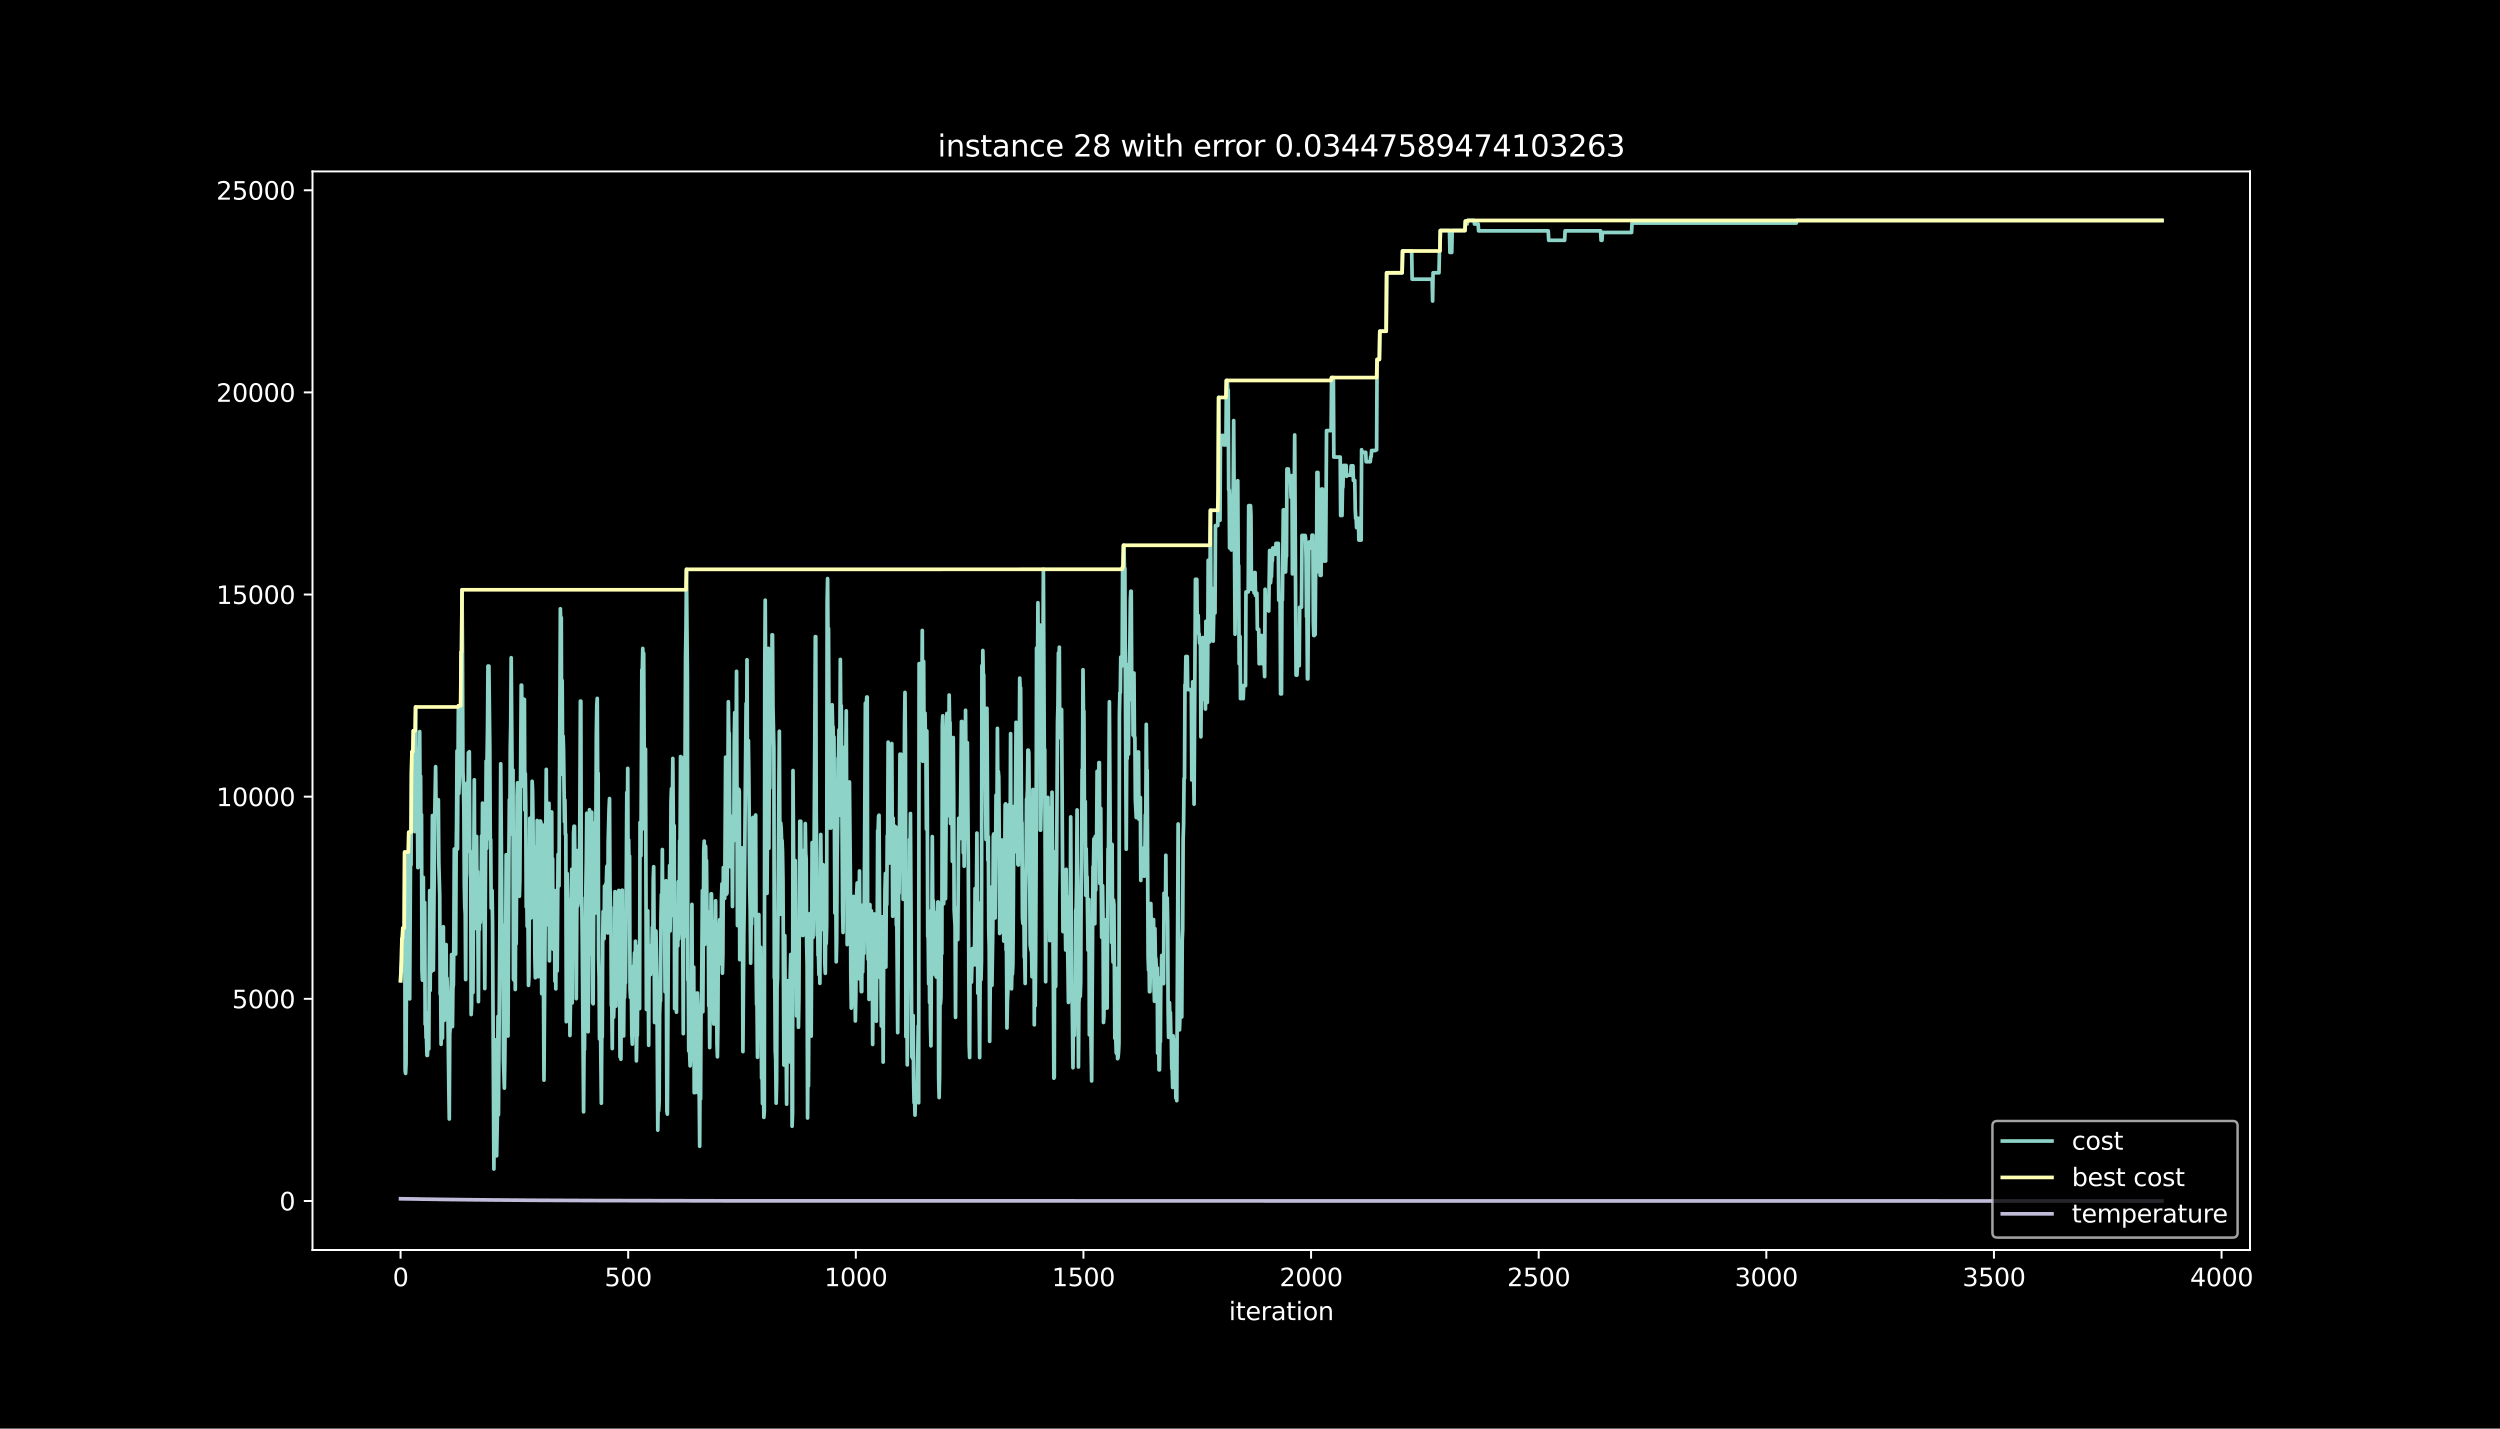 <?xml version="1.0" encoding="utf-8" standalone="no"?>
<!DOCTYPE svg PUBLIC "-//W3C//DTD SVG 1.1//EN"
  "http://www.w3.org/Graphics/SVG/1.1/DTD/svg11.dtd">
<svg height="576pt" version="1.1" viewBox="0 0 1008 576" width="1008pt" xmlns="http://www.w3.org/2000/svg" xmlns:xlink="http://www.w3.org/1999/xlink">
 <defs>
  <style type="text/css">*{stroke-linecap:butt;stroke-linejoin:round;}</style>
 </defs>
 <g id="figure_1">
  <g id="patch_1">
   <path d="M 0 576 
L 1008 576 
L 1008 0 
L 0 0 
z
"/>
  </g>
  <g id="axes_1">
   <g id="patch_2">
    <path d="M 126 504 
L 907.2 504 
L 907.2 69.12 
L 126 69.12 
z
"/>
   </g>
   <g id="matplotlib.axis_1">
    <g id="xtick_1">
     <g id="line2d_1">
      <defs>
       <path d="M 0 0 
L 0 3.5 
" id="mcd9e2cd8c7" style="stroke:#ffffff;stroke-width:0.8;"/>
      </defs>
      <g>
       <use style="fill:#ffffff;stroke:#ffffff;stroke-width:0.8;" x="161.509" xlink:href="#mcd9e2cd8c7" y="504"/>
      </g>
     </g>
     <g id="text_1">
      <!-- 0 -->
      <g style="fill:#ffffff;" transform="translate(158.328 518.598)scale(0.1 -0.1)">
       <defs>
        <path d="M 2034 4250 
Q 1547 4250 1301 3770 
Q 1056 3291 1056 2328 
Q 1056 1369 1301 889 
Q 1547 409 2034 409 
Q 2525 409 2770 889 
Q 3016 1369 3016 2328 
Q 3016 3291 2770 3770 
Q 2525 4250 2034 4250 
z
M 2034 4750 
Q 2819 4750 3233 4129 
Q 3647 3509 3647 2328 
Q 3647 1150 3233 529 
Q 2819 -91 2034 -91 
Q 1250 -91 836 529 
Q 422 1150 422 2328 
Q 422 3509 836 4129 
Q 1250 4750 2034 4750 
z
" id="DejaVuSans-30" transform="scale(0.016)"/>
       </defs>
       <use xlink:href="#DejaVuSans-30"/>
      </g>
     </g>
    </g>
    <g id="xtick_2">
     <g id="line2d_2">
      <g>
       <use style="fill:#ffffff;stroke:#ffffff;stroke-width:0.8;" x="253.288" xlink:href="#mcd9e2cd8c7" y="504"/>
      </g>
     </g>
     <g id="text_2">
      <!-- 500 -->
      <g style="fill:#ffffff;" transform="translate(243.744 518.598)scale(0.1 -0.1)">
       <defs>
        <path d="M 691 4666 
L 3169 4666 
L 3169 4134 
L 1269 4134 
L 1269 2991 
Q 1406 3038 1543 3061 
Q 1681 3084 1819 3084 
Q 2600 3084 3056 2656 
Q 3513 2228 3513 1497 
Q 3513 744 3044 326 
Q 2575 -91 1722 -91 
Q 1428 -91 1123 -41 
Q 819 9 494 109 
L 494 744 
Q 775 591 1075 516 
Q 1375 441 1709 441 
Q 2250 441 2565 725 
Q 2881 1009 2881 1497 
Q 2881 1984 2565 2268 
Q 2250 2553 1709 2553 
Q 1456 2553 1204 2497 
Q 953 2441 691 2322 
L 691 4666 
z
" id="DejaVuSans-35" transform="scale(0.016)"/>
       </defs>
       <use xlink:href="#DejaVuSans-35"/>
       <use x="63.623" xlink:href="#DejaVuSans-30"/>
       <use x="127.246" xlink:href="#DejaVuSans-30"/>
      </g>
     </g>
    </g>
    <g id="xtick_3">
     <g id="line2d_3">
      <g>
       <use style="fill:#ffffff;stroke:#ffffff;stroke-width:0.8;" x="345.066" xlink:href="#mcd9e2cd8c7" y="504"/>
      </g>
     </g>
     <g id="text_3">
      <!-- 1000 -->
      <g style="fill:#ffffff;" transform="translate(332.341 518.598)scale(0.1 -0.1)">
       <defs>
        <path d="M 794 531 
L 1825 531 
L 1825 4091 
L 703 3866 
L 703 4441 
L 1819 4666 
L 2450 4666 
L 2450 531 
L 3481 531 
L 3481 0 
L 794 0 
L 794 531 
z
" id="DejaVuSans-31" transform="scale(0.016)"/>
       </defs>
       <use xlink:href="#DejaVuSans-31"/>
       <use x="63.623" xlink:href="#DejaVuSans-30"/>
       <use x="127.246" xlink:href="#DejaVuSans-30"/>
       <use x="190.869" xlink:href="#DejaVuSans-30"/>
      </g>
     </g>
    </g>
    <g id="xtick_4">
     <g id="line2d_4">
      <g>
       <use style="fill:#ffffff;stroke:#ffffff;stroke-width:0.8;" x="436.845" xlink:href="#mcd9e2cd8c7" y="504"/>
      </g>
     </g>
     <g id="text_4">
      <!-- 1500 -->
      <g style="fill:#ffffff;" transform="translate(424.12 518.598)scale(0.1 -0.1)">
       <use xlink:href="#DejaVuSans-31"/>
       <use x="63.623" xlink:href="#DejaVuSans-35"/>
       <use x="127.246" xlink:href="#DejaVuSans-30"/>
       <use x="190.869" xlink:href="#DejaVuSans-30"/>
      </g>
     </g>
    </g>
    <g id="xtick_5">
     <g id="line2d_5">
      <g>
       <use style="fill:#ffffff;stroke:#ffffff;stroke-width:0.8;" x="528.623" xlink:href="#mcd9e2cd8c7" y="504"/>
      </g>
     </g>
     <g id="text_5">
      <!-- 2000 -->
      <g style="fill:#ffffff;" transform="translate(515.898 518.598)scale(0.1 -0.1)">
       <defs>
        <path d="M 1228 531 
L 3431 531 
L 3431 0 
L 469 0 
L 469 531 
Q 828 903 1448 1529 
Q 2069 2156 2228 2338 
Q 2531 2678 2651 2914 
Q 2772 3150 2772 3378 
Q 2772 3750 2511 3984 
Q 2250 4219 1831 4219 
Q 1534 4219 1204 4116 
Q 875 4013 500 3803 
L 500 4441 
Q 881 4594 1212 4672 
Q 1544 4750 1819 4750 
Q 2544 4750 2975 4387 
Q 3406 4025 3406 3419 
Q 3406 3131 3298 2873 
Q 3191 2616 2906 2266 
Q 2828 2175 2409 1742 
Q 1991 1309 1228 531 
z
" id="DejaVuSans-32" transform="scale(0.016)"/>
       </defs>
       <use xlink:href="#DejaVuSans-32"/>
       <use x="63.623" xlink:href="#DejaVuSans-30"/>
       <use x="127.246" xlink:href="#DejaVuSans-30"/>
       <use x="190.869" xlink:href="#DejaVuSans-30"/>
      </g>
     </g>
    </g>
    <g id="xtick_6">
     <g id="line2d_6">
      <g>
       <use style="fill:#ffffff;stroke:#ffffff;stroke-width:0.8;" x="620.401" xlink:href="#mcd9e2cd8c7" y="504"/>
      </g>
     </g>
     <g id="text_6">
      <!-- 2500 -->
      <g style="fill:#ffffff;" transform="translate(607.676 518.598)scale(0.1 -0.1)">
       <use xlink:href="#DejaVuSans-32"/>
       <use x="63.623" xlink:href="#DejaVuSans-35"/>
       <use x="127.246" xlink:href="#DejaVuSans-30"/>
       <use x="190.869" xlink:href="#DejaVuSans-30"/>
      </g>
     </g>
    </g>
    <g id="xtick_7">
     <g id="line2d_7">
      <g>
       <use style="fill:#ffffff;stroke:#ffffff;stroke-width:0.8;" x="712.18" xlink:href="#mcd9e2cd8c7" y="504"/>
      </g>
     </g>
     <g id="text_7">
      <!-- 3000 -->
      <g style="fill:#ffffff;" transform="translate(699.455 518.598)scale(0.1 -0.1)">
       <defs>
        <path d="M 2597 2516 
Q 3050 2419 3304 2112 
Q 3559 1806 3559 1356 
Q 3559 666 3084 287 
Q 2609 -91 1734 -91 
Q 1441 -91 1130 -33 
Q 819 25 488 141 
L 488 750 
Q 750 597 1062 519 
Q 1375 441 1716 441 
Q 2309 441 2620 675 
Q 2931 909 2931 1356 
Q 2931 1769 2642 2001 
Q 2353 2234 1838 2234 
L 1294 2234 
L 1294 2753 
L 1863 2753 
Q 2328 2753 2575 2939 
Q 2822 3125 2822 3475 
Q 2822 3834 2567 4026 
Q 2313 4219 1838 4219 
Q 1578 4219 1281 4162 
Q 984 4106 628 3988 
L 628 4550 
Q 988 4650 1302 4700 
Q 1616 4750 1894 4750 
Q 2613 4750 3031 4423 
Q 3450 4097 3450 3541 
Q 3450 3153 3228 2886 
Q 3006 2619 2597 2516 
z
" id="DejaVuSans-33" transform="scale(0.016)"/>
       </defs>
       <use xlink:href="#DejaVuSans-33"/>
       <use x="63.623" xlink:href="#DejaVuSans-30"/>
       <use x="127.246" xlink:href="#DejaVuSans-30"/>
       <use x="190.869" xlink:href="#DejaVuSans-30"/>
      </g>
     </g>
    </g>
    <g id="xtick_8">
     <g id="line2d_8">
      <g>
       <use style="fill:#ffffff;stroke:#ffffff;stroke-width:0.8;" x="803.958" xlink:href="#mcd9e2cd8c7" y="504"/>
      </g>
     </g>
     <g id="text_8">
      <!-- 3500 -->
      <g style="fill:#ffffff;" transform="translate(791.233 518.598)scale(0.1 -0.1)">
       <use xlink:href="#DejaVuSans-33"/>
       <use x="63.623" xlink:href="#DejaVuSans-35"/>
       <use x="127.246" xlink:href="#DejaVuSans-30"/>
       <use x="190.869" xlink:href="#DejaVuSans-30"/>
      </g>
     </g>
    </g>
    <g id="xtick_9">
     <g id="line2d_9">
      <g>
       <use style="fill:#ffffff;stroke:#ffffff;stroke-width:0.8;" x="895.737" xlink:href="#mcd9e2cd8c7" y="504"/>
      </g>
     </g>
     <g id="text_9">
      <!-- 4000 -->
      <g style="fill:#ffffff;" transform="translate(883.012 518.598)scale(0.1 -0.1)">
       <defs>
        <path d="M 2419 4116 
L 825 1625 
L 2419 1625 
L 2419 4116 
z
M 2253 4666 
L 3047 4666 
L 3047 1625 
L 3713 1625 
L 3713 1100 
L 3047 1100 
L 3047 0 
L 2419 0 
L 2419 1100 
L 313 1100 
L 313 1709 
L 2253 4666 
z
" id="DejaVuSans-34" transform="scale(0.016)"/>
       </defs>
       <use xlink:href="#DejaVuSans-34"/>
       <use x="63.623" xlink:href="#DejaVuSans-30"/>
       <use x="127.246" xlink:href="#DejaVuSans-30"/>
       <use x="190.869" xlink:href="#DejaVuSans-30"/>
      </g>
     </g>
    </g>
    <g id="text_10">
     <!-- iteration -->
     <g style="fill:#ffffff;" transform="translate(495.477 532.277)scale(0.1 -0.1)">
      <defs>
       <path d="M 603 3500 
L 1178 3500 
L 1178 0 
L 603 0 
L 603 3500 
z
M 603 4863 
L 1178 4863 
L 1178 4134 
L 603 4134 
L 603 4863 
z
" id="DejaVuSans-69" transform="scale(0.016)"/>
       <path d="M 1172 4494 
L 1172 3500 
L 2356 3500 
L 2356 3053 
L 1172 3053 
L 1172 1153 
Q 1172 725 1289 603 
Q 1406 481 1766 481 
L 2356 481 
L 2356 0 
L 1766 0 
Q 1100 0 847 248 
Q 594 497 594 1153 
L 594 3053 
L 172 3053 
L 172 3500 
L 594 3500 
L 594 4494 
L 1172 4494 
z
" id="DejaVuSans-74" transform="scale(0.016)"/>
       <path d="M 3597 1894 
L 3597 1613 
L 953 1613 
Q 991 1019 1311 708 
Q 1631 397 2203 397 
Q 2534 397 2845 478 
Q 3156 559 3463 722 
L 3463 178 
Q 3153 47 2828 -22 
Q 2503 -91 2169 -91 
Q 1331 -91 842 396 
Q 353 884 353 1716 
Q 353 2575 817 3079 
Q 1281 3584 2069 3584 
Q 2775 3584 3186 3129 
Q 3597 2675 3597 1894 
z
M 3022 2063 
Q 3016 2534 2758 2815 
Q 2500 3097 2075 3097 
Q 1594 3097 1305 2825 
Q 1016 2553 972 2059 
L 3022 2063 
z
" id="DejaVuSans-65" transform="scale(0.016)"/>
       <path d="M 2631 2963 
Q 2534 3019 2420 3045 
Q 2306 3072 2169 3072 
Q 1681 3072 1420 2755 
Q 1159 2438 1159 1844 
L 1159 0 
L 581 0 
L 581 3500 
L 1159 3500 
L 1159 2956 
Q 1341 3275 1631 3429 
Q 1922 3584 2338 3584 
Q 2397 3584 2469 3576 
Q 2541 3569 2628 3553 
L 2631 2963 
z
" id="DejaVuSans-72" transform="scale(0.016)"/>
       <path d="M 2194 1759 
Q 1497 1759 1228 1600 
Q 959 1441 959 1056 
Q 959 750 1161 570 
Q 1363 391 1709 391 
Q 2188 391 2477 730 
Q 2766 1069 2766 1631 
L 2766 1759 
L 2194 1759 
z
M 3341 1997 
L 3341 0 
L 2766 0 
L 2766 531 
Q 2569 213 2275 61 
Q 1981 -91 1556 -91 
Q 1019 -91 701 211 
Q 384 513 384 1019 
Q 384 1609 779 1909 
Q 1175 2209 1959 2209 
L 2766 2209 
L 2766 2266 
Q 2766 2663 2505 2880 
Q 2244 3097 1772 3097 
Q 1472 3097 1187 3025 
Q 903 2953 641 2809 
L 641 3341 
Q 956 3463 1253 3523 
Q 1550 3584 1831 3584 
Q 2591 3584 2966 3190 
Q 3341 2797 3341 1997 
z
" id="DejaVuSans-61" transform="scale(0.016)"/>
       <path d="M 1959 3097 
Q 1497 3097 1228 2736 
Q 959 2375 959 1747 
Q 959 1119 1226 758 
Q 1494 397 1959 397 
Q 2419 397 2687 759 
Q 2956 1122 2956 1747 
Q 2956 2369 2687 2733 
Q 2419 3097 1959 3097 
z
M 1959 3584 
Q 2709 3584 3137 3096 
Q 3566 2609 3566 1747 
Q 3566 888 3137 398 
Q 2709 -91 1959 -91 
Q 1206 -91 779 398 
Q 353 888 353 1747 
Q 353 2609 779 3096 
Q 1206 3584 1959 3584 
z
" id="DejaVuSans-6f" transform="scale(0.016)"/>
       <path d="M 3513 2113 
L 3513 0 
L 2938 0 
L 2938 2094 
Q 2938 2591 2744 2837 
Q 2550 3084 2163 3084 
Q 1697 3084 1428 2787 
Q 1159 2491 1159 1978 
L 1159 0 
L 581 0 
L 581 3500 
L 1159 3500 
L 1159 2956 
Q 1366 3272 1645 3428 
Q 1925 3584 2291 3584 
Q 2894 3584 3203 3211 
Q 3513 2838 3513 2113 
z
" id="DejaVuSans-6e" transform="scale(0.016)"/>
      </defs>
      <use xlink:href="#DejaVuSans-69"/>
      <use x="27.783" xlink:href="#DejaVuSans-74"/>
      <use x="66.992" xlink:href="#DejaVuSans-65"/>
      <use x="128.516" xlink:href="#DejaVuSans-72"/>
      <use x="169.629" xlink:href="#DejaVuSans-61"/>
      <use x="230.908" xlink:href="#DejaVuSans-74"/>
      <use x="270.117" xlink:href="#DejaVuSans-69"/>
      <use x="297.9" xlink:href="#DejaVuSans-6f"/>
      <use x="359.082" xlink:href="#DejaVuSans-6e"/>
     </g>
    </g>
   </g>
   <g id="matplotlib.axis_2">
    <g id="ytick_1">
     <g id="line2d_10">
      <defs>
       <path d="M 0 0 
L -3.5 0 
" id="m1a7dd6299d" style="stroke:#ffffff;stroke-width:0.8;"/>
      </defs>
      <g>
       <use style="fill:#ffffff;stroke:#ffffff;stroke-width:0.8;" x="126" xlink:href="#m1a7dd6299d" y="484.233"/>
      </g>
     </g>
     <g id="text_11">
      <!-- 0 -->
      <g style="fill:#ffffff;" transform="translate(112.638 488.032)scale(0.1 -0.1)">
       <use xlink:href="#DejaVuSans-30"/>
      </g>
     </g>
    </g>
    <g id="ytick_2">
     <g id="line2d_11">
      <g>
       <use style="fill:#ffffff;stroke:#ffffff;stroke-width:0.8;" x="126" xlink:href="#m1a7dd6299d" y="402.728"/>
      </g>
     </g>
     <g id="text_12">
      <!-- 5000 -->
      <g style="fill:#ffffff;" transform="translate(93.55 406.528)scale(0.1 -0.1)">
       <use xlink:href="#DejaVuSans-35"/>
       <use x="63.623" xlink:href="#DejaVuSans-30"/>
       <use x="127.246" xlink:href="#DejaVuSans-30"/>
       <use x="190.869" xlink:href="#DejaVuSans-30"/>
      </g>
     </g>
    </g>
    <g id="ytick_3">
     <g id="line2d_12">
      <g>
       <use style="fill:#ffffff;stroke:#ffffff;stroke-width:0.8;" x="126" xlink:href="#m1a7dd6299d" y="321.224"/>
      </g>
     </g>
     <g id="text_13">
      <!-- 10000 -->
      <g style="fill:#ffffff;" transform="translate(87.188 325.023)scale(0.1 -0.1)">
       <use xlink:href="#DejaVuSans-31"/>
       <use x="63.623" xlink:href="#DejaVuSans-30"/>
       <use x="127.246" xlink:href="#DejaVuSans-30"/>
       <use x="190.869" xlink:href="#DejaVuSans-30"/>
       <use x="254.492" xlink:href="#DejaVuSans-30"/>
      </g>
     </g>
    </g>
    <g id="ytick_4">
     <g id="line2d_13">
      <g>
       <use style="fill:#ffffff;stroke:#ffffff;stroke-width:0.8;" x="126" xlink:href="#m1a7dd6299d" y="239.719"/>
      </g>
     </g>
     <g id="text_14">
      <!-- 15000 -->
      <g style="fill:#ffffff;" transform="translate(87.188 243.519)scale(0.1 -0.1)">
       <use xlink:href="#DejaVuSans-31"/>
       <use x="63.623" xlink:href="#DejaVuSans-35"/>
       <use x="127.246" xlink:href="#DejaVuSans-30"/>
       <use x="190.869" xlink:href="#DejaVuSans-30"/>
       <use x="254.492" xlink:href="#DejaVuSans-30"/>
      </g>
     </g>
    </g>
    <g id="ytick_5">
     <g id="line2d_14">
      <g>
       <use style="fill:#ffffff;stroke:#ffffff;stroke-width:0.8;" x="126" xlink:href="#m1a7dd6299d" y="158.215"/>
      </g>
     </g>
     <g id="text_15">
      <!-- 20000 -->
      <g style="fill:#ffffff;" transform="translate(87.188 162.014)scale(0.1 -0.1)">
       <use xlink:href="#DejaVuSans-32"/>
       <use x="63.623" xlink:href="#DejaVuSans-30"/>
       <use x="127.246" xlink:href="#DejaVuSans-30"/>
       <use x="190.869" xlink:href="#DejaVuSans-30"/>
       <use x="254.492" xlink:href="#DejaVuSans-30"/>
      </g>
     </g>
    </g>
    <g id="ytick_6">
     <g id="line2d_15">
      <g>
       <use style="fill:#ffffff;stroke:#ffffff;stroke-width:0.8;" x="126" xlink:href="#m1a7dd6299d" y="76.711"/>
      </g>
     </g>
     <g id="text_16">
      <!-- 25000 -->
      <g style="fill:#ffffff;" transform="translate(87.188 80.51)scale(0.1 -0.1)">
       <use xlink:href="#DejaVuSans-32"/>
       <use x="63.623" xlink:href="#DejaVuSans-35"/>
       <use x="127.246" xlink:href="#DejaVuSans-30"/>
       <use x="190.869" xlink:href="#DejaVuSans-30"/>
       <use x="254.492" xlink:href="#DejaVuSans-30"/>
      </g>
     </g>
    </g>
   </g>
   <g id="line2d_16">
    <path clip-path="url(#p9aa66d41b6)" d="M 161.509 395.409 
L 161.876 387.194 
L 162.06 378.391 
L 162.243 378.391 
L 162.427 374.234 
L 162.61 391.578 
L 162.978 379.989 
L 163.161 343.556 
L 163.345 431.483 
L 163.528 432.787 
L 163.712 428.989 
L 164.079 355.619 
L 164.262 395.214 
L 164.63 362.693 
L 164.813 335.569 
L 165.18 402.761 
L 165.547 339.937 
L 165.731 348.723 
L 165.914 311.9 
L 166.098 303.114 
L 166.282 334.085 
L 166.465 328.853 
L 166.649 294.653 
L 166.832 301.728 
L 167.016 329.847 
L 167.199 335.308 
L 167.383 325.332 
L 167.566 285.052 
L 167.75 325.332 
L 167.934 301.777 
L 168.117 319.545 
L 168.301 324.777 
L 168.484 349.832 
L 168.668 313.367 
L 168.851 302.38 
L 169.035 325.935 
L 169.218 294.963 
L 169.402 325.935 
L 169.586 312.894 
L 169.769 349.718 
L 169.953 328.461 
L 170.136 391.415 
L 170.32 395.214 
L 170.687 353.728 
L 170.87 384.7 
L 171.054 363.883 
L 171.238 363.883 
L 171.421 412.982 
L 171.605 408.173 
L 171.788 418.442 
L 171.972 418.442 
L 172.155 425.55 
L 172.339 425.55 
L 172.706 415.443 
L 172.89 422.941 
L 173.257 359.107 
L 173.44 399.387 
L 173.624 368.415 
L 173.807 391.888 
L 173.991 386.134 
L 174.358 328.82 
L 174.725 391.171 
L 175.276 329.293 
L 175.643 309.112 
L 175.827 327.695 
L 176.01 327.695 
L 176.194 327.271 
L 176.377 327.695 
L 176.561 322.463 
L 176.744 322.463 
L 176.928 347.745 
L 177.295 361.047 
L 177.479 400.886 
L 177.662 395.654 
L 177.846 421.067 
L 178.029 393.942 
L 178.213 400.251 
L 178.396 418.556 
L 178.58 384.243 
L 178.763 373.664 
L 178.947 411.433 
L 179.131 411.433 
L 179.314 385.466 
L 179.498 398.506 
L 179.865 380.852 
L 180.048 405.728 
L 180.232 394.35 
L 180.415 399.061 
L 180.599 407.847 
L 180.966 439.242 
L 181.15 451.191 
L 181.333 416.992 
L 181.517 414.481 
L 181.7 402.533 
L 181.884 405.695 
L 182.067 384.879 
L 182.251 393.535 
L 182.435 413.927 
L 182.618 398.36 
L 182.802 397.104 
L 182.985 380.037 
L 183.169 342.317 
L 183.352 345.806 
L 183.719 384.7 
L 183.903 345.105 
L 184.087 332.064 
L 184.27 302.739 
L 184.454 342.333 
L 184.821 284.579 
L 185.004 319.969 
L 185.188 314.736 
L 185.371 293.92 
L 185.555 311.883 
L 185.922 262.85 
L 186.106 262.85 
L 186.289 237.796 
L 186.473 264.774 
L 186.656 310.971 
L 186.84 316.203 
L 187.024 326.033 
L 187.207 356.369 
L 187.391 365.464 
L 187.574 368.448 
L 187.758 394.969 
L 187.941 354.69 
L 188.125 352.179 
L 188.308 315.714 
L 188.492 318.224 
L 188.676 324.712 
L 188.859 303.456 
L 189.043 340.85 
L 189.226 303.081 
L 189.41 343.36 
L 189.777 343.36 
L 189.96 409.069 
L 190.144 405.271 
L 190.328 374.3 
L 190.511 363.769 
L 190.695 400.202 
L 191.245 314.41 
L 191.429 367.779 
L 191.612 362.547 
L 191.796 374.332 
L 191.98 368.48 
L 192.163 337.248 
L 192.347 365.138 
L 192.53 351.38 
L 192.897 403.869 
L 193.081 369.67 
L 193.264 374.903 
L 193.448 366.1 
L 193.632 371.952 
L 193.815 360.574 
L 193.999 360.574 
L 194.182 337.019 
L 194.366 359.205 
L 194.549 323.816 
L 194.733 359.205 
L 194.916 370.583 
L 195.1 366.671 
L 195.284 375.473 
L 195.467 398.604 
L 196.018 306.879 
L 196.201 342.105 
L 196.385 305.64 
L 196.568 293.61 
L 196.752 268.556 
L 196.936 295.501 
L 197.119 268.556 
L 197.486 301.027 
L 197.67 338.503 
L 197.853 338.503 
L 198.037 366.165 
L 198.404 359.058 
L 198.588 372.229 
L 199.138 471.355 
L 199.322 436.928 
L 199.505 425.55 
L 199.689 459.553 
L 199.872 419.274 
L 200.056 425.761 
L 200.24 466.041 
L 200.607 446.268 
L 200.79 409.803 
L 200.974 449.463 
L 201.525 376.875 
L 201.892 307.955 
L 202.259 355.521 
L 202.442 391.953 
L 202.809 373.077 
L 202.993 427.359 
L 203.36 438.737 
L 203.544 427.75 
L 203.727 406.494 
L 204.094 344.616 
L 204.278 347.126 
L 204.461 346.702 
L 204.645 409.933 
L 204.829 417.725 
L 205.196 343.246 
L 205.379 322.43 
L 205.563 336.465 
L 205.746 301.5 
L 205.93 292.143 
L 206.113 265.198 
L 206.481 313.399 
L 206.664 310.889 
L 206.848 310.482 
L 207.031 394.757 
L 207.215 395.165 
L 207.398 378.505 
L 207.582 378.098 
L 207.765 398.963 
L 207.949 361.194 
L 208.133 380.526 
L 208.5 320.507 
L 208.683 315.616 
L 208.867 326.44 
L 209.05 326.44 
L 209.417 361.373 
L 209.601 354.885 
L 210.152 276.266 
L 210.335 276.266 
L 210.519 302.233 
L 210.702 302.233 
L 210.886 281.841 
L 211.069 281.841 
L 211.253 317.23 
L 211.437 282.004 
L 211.62 326.619 
L 211.804 311.851 
L 211.987 325.413 
L 212.171 365.693 
L 212.354 351.152 
L 212.538 373.501 
L 212.721 373.338 
L 212.905 373.745 
L 213.089 397.3 
L 213.272 393.502 
L 213.639 329.912 
L 214.006 339.497 
L 214.19 370.061 
L 214.373 351.038 
L 214.557 315.013 
L 214.741 318.811 
L 214.924 331.966 
L 215.108 367.469 
L 215.475 350.044 
L 215.658 385.433 
L 215.842 394.236 
L 216.209 341.323 
L 216.393 367.29 
L 216.576 330.825 
L 216.76 344.73 
L 216.943 381.195 
L 217.127 393.812 
L 217.31 353.532 
L 217.494 378.978 
L 217.861 331.021 
L 218.045 331.444 
L 218.412 400.658 
L 218.779 332.634 
L 219.33 435.509 
L 220.247 310.204 
L 220.431 345.431 
L 220.614 344.469 
L 220.798 370.436 
L 220.982 372.947 
L 221.165 332.667 
L 221.349 323.881 
L 221.532 387.422 
L 221.716 353.222 
L 221.899 353.222 
L 222.083 329.668 
L 222.266 327.402 
L 222.45 327.402 
L 222.634 372.213 
L 222.817 346.246 
L 223.001 382.711 
L 223.184 371.333 
L 223.368 368.822 
L 223.551 360.199 
L 223.735 395.588 
L 223.918 359.123 
L 224.102 398.718 
L 224.286 364.291 
L 224.469 365.53 
L 224.653 391.497 
L 225.02 344.485 
L 225.203 357.184 
L 225.387 357.184 
L 225.938 245.457 
L 226.121 254.243 
L 226.305 249.011 
L 226.488 312.177 
L 226.672 274.408 
L 226.855 309.797 
L 227.039 296.756 
L 227.222 301.989 
L 227.59 331.314 
L 227.773 322.528 
L 227.957 336.449 
L 228.14 336.449 
L 228.324 411.955 
L 228.691 352.228 
L 228.874 361.014 
L 229.058 393.502 
L 229.242 389.704 
L 229.609 362.889 
L 229.792 417.513 
L 229.976 406.135 
L 230.159 365.856 
L 230.343 376.125 
L 230.527 350.484 
L 230.71 404.375 
L 230.894 364.78 
L 231.077 376.158 
L 231.261 335.878 
L 231.444 333.14 
L 231.628 333.14 
L 231.995 366.247 
L 232.179 357.444 
L 232.362 402.663 
L 232.729 342.953 
L 232.913 365.416 
L 233.096 364.209 
L 233.28 360.411 
L 233.463 360.411 
L 233.647 356.923 
L 234.014 282.689 
L 234.198 282.689 
L 234.381 362.221 
L 234.565 361.927 
L 234.748 377.886 
L 235.299 448.289 
L 235.483 423.235 
L 235.666 423.235 
L 235.85 396.11 
L 236.033 396.11 
L 236.217 358.341 
L 236.4 346.963 
L 236.584 327.907 
L 237.135 415.997 
L 237.685 326.473 
L 238.052 384.569 
L 238.236 371.528 
L 238.419 336.302 
L 238.603 327.5 
L 238.97 404.326 
L 239.154 404.733 
L 239.337 368.268 
L 239.521 357.281 
L 239.704 357.705 
L 239.888 331.738 
L 240.071 368.17 
L 240.439 295.957 
L 240.622 284.579 
L 240.806 281.596 
L 240.989 316.986 
L 241.173 311.753 
L 241.356 386.052 
L 241.54 393.844 
L 241.723 418.899 
L 241.907 398.083 
L 242.091 410.455 
L 242.458 444.817 
L 242.641 417.692 
L 242.825 418.116 
L 243.008 378.521 
L 243.192 367.535 
L 243.375 376.011 
L 243.559 378.521 
L 243.743 357.265 
L 244.11 370.29 
L 244.293 356.32 
L 244.477 356.32 
L 244.66 349.473 
L 244.844 349.049 
L 245.028 376.174 
L 245.211 339.742 
L 245.578 325.772 
L 245.762 321.974 
L 245.945 357.2 
L 246.129 365.823 
L 246.312 365.823 
L 246.496 405.418 
L 246.68 405.01 
L 246.863 422.778 
L 247.047 391.807 
L 247.414 410.161 
L 247.597 404.75 
L 247.781 395.947 
L 247.964 359.515 
L 248.148 369.67 
L 248.332 405.679 
L 248.515 367.91 
L 248.699 391.269 
L 248.882 391.285 
L 249.433 359.058 
L 249.616 359.058 
L 249.984 426.153 
L 250.167 402.598 
L 250.351 427.082 
L 250.534 391.856 
L 250.718 395.735 
L 250.901 358.911 
L 251.085 417.692 
L 251.268 411.205 
L 251.452 417.692 
L 251.636 394.138 
L 251.819 402.207 
L 252.003 394.708 
L 252.186 396.306 
L 252.37 377.25 
L 252.737 319.529 
L 252.92 340.785 
L 253.104 309.813 
L 253.288 364.568 
L 253.471 338.601 
L 253.655 351.641 
L 253.838 345.154 
L 254.022 398.311 
L 254.205 402.223 
L 254.389 398.425 
L 254.572 398.425 
L 254.756 417.203 
L 254.94 421.002 
L 255.123 405.043 
L 255.307 401.424 
L 255.49 389.378 
L 255.674 389.378 
L 255.857 384.145 
L 256.041 417.252 
L 256.224 379.483 
L 256.592 427.75 
L 256.775 417.481 
L 256.959 417.481 
L 257.142 394.04 
L 257.326 390.242 
L 257.509 381.439 
L 257.693 385.857 
L 257.876 406.673 
L 258.06 331.608 
L 258.244 332.015 
L 258.427 345.056 
L 258.794 270.072 
L 258.978 270.251 
L 259.161 261.448 
L 259.345 266.453 
L 259.528 263.405 
L 259.896 334.297 
L 260.263 302.054 
L 260.63 407.015 
L 260.813 398.213 
L 260.997 367.241 
L 261.181 367.241 
L 261.548 421.458 
L 261.731 381.179 
L 261.915 387.666 
L 262.098 385.156 
L 262.282 392.964 
L 262.465 384.227 
L 262.649 391.725 
L 262.833 385.237 
L 263.016 373.859 
L 263.2 385.678 
L 263.383 354.69 
L 263.567 349.457 
L 263.934 412.281 
L 264.117 399.68 
L 264.301 378.864 
L 264.485 375.375 
L 264.852 394.121 
L 265.219 455.674 
L 265.402 442.633 
L 265.586 447.865 
L 265.769 444.067 
L 265.953 408.841 
L 266.137 403.609 
L 266.32 403.609 
L 266.504 369.409 
L 266.687 360.623 
L 266.871 369.654 
L 267.054 342.529 
L 267.238 371.74 
L 267.421 374.006 
L 267.605 365.204 
L 267.789 363.948 
L 267.972 372.751 
L 268.156 399.876 
L 268.523 355.13 
L 268.89 448.126 
L 269.073 449.218 
L 269.624 355.211 
L 269.808 366.752 
L 269.991 348.968 
L 270.175 375.392 
L 270.358 363.508 
L 270.542 323.229 
L 270.725 317.996 
L 270.909 331.037 
L 271.093 324.549 
L 271.276 305.803 
L 271.46 329.065 
L 271.643 369.344 
L 271.827 332.912 
L 272.01 406.689 
L 272.194 406.689 
L 272.377 388.367 
L 272.561 384.569 
L 272.745 408.124 
L 272.928 370.355 
L 273.112 380.999 
L 273.295 381.423 
L 273.479 355.456 
L 273.662 378.636 
L 273.846 375.424 
L 274.029 338.959 
L 274.213 339.253 
L 274.397 305.053 
L 274.58 328.836 
L 274.764 305.282 
L 274.947 339.481 
L 275.131 346.735 
L 275.498 416.78 
L 275.682 356.059 
L 275.865 377.772 
L 276.416 264.497 
L 276.599 253.119 
L 276.783 229.564 
L 277.15 273.104 
L 277.334 395.116 
L 277.517 395.116 
L 277.701 423.756 
L 277.884 423.756 
L 278.068 424.49 
L 278.251 429.771 
L 278.435 425.973 
L 278.618 402.419 
L 278.802 402.419 
L 278.986 364.649 
L 279.169 405.581 
L 279.353 409.379 
L 279.536 390.356 
L 279.72 389.932 
L 279.903 440.579 
L 280.087 400.299 
L 280.27 430.016 
L 280.454 440.481 
L 280.638 435.249 
L 280.821 435.249 
L 281.005 424.979 
L 281.188 400.365 
L 281.372 405.597 
L 281.555 431.565 
L 281.739 440.921 
L 281.922 440.921 
L 282.106 462.178 
L 282.29 425.745 
L 282.473 443.089 
L 282.657 407.7 
L 282.84 407.7 
L 283.207 359.091 
L 283.391 407.945 
L 283.758 343.051 
L 283.942 339.139 
L 284.125 380.836 
L 284.309 352.196 
L 284.492 341.209 
L 284.676 352.196 
L 284.859 346.963 
L 285.043 367.779 
L 285.226 367.372 
L 285.41 373.256 
L 285.594 374.593 
L 285.777 405.565 
L 285.961 398.849 
L 286.144 422.403 
L 286.328 404.472 
L 286.511 400.674 
L 286.695 360.395 
L 286.878 360.395 
L 287.062 400.674 
L 287.246 392.296 
L 287.429 371.479 
L 287.613 403.446 
L 287.796 412.884 
L 287.98 373.289 
L 288.163 396.11 
L 288.347 386.574 
L 288.53 363.182 
L 288.714 389.15 
L 288.898 385.661 
L 289.081 420.887 
L 289.265 426.12 
L 289.448 414.172 
L 289.632 379.972 
L 289.815 374.577 
L 289.999 374.577 
L 290.183 370.779 
L 290.366 388.547 
L 290.55 375.506 
L 290.733 388.547 
L 290.917 361.601 
L 291.1 356.369 
L 291.284 392.394 
L 291.467 385.009 
L 291.651 349.783 
L 291.835 362.237 
L 292.018 354.429 
L 292.202 362.221 
L 292.569 305.282 
L 292.752 351.707 
L 292.936 360.509 
L 293.119 360.085 
L 293.303 345.757 
L 293.67 282.933 
L 293.854 295.974 
L 294.037 295.566 
L 294.221 330.792 
L 294.404 328.706 
L 294.588 349.522 
L 294.771 337.574 
L 294.955 338.535 
L 295.139 335.911 
L 295.322 365.513 
L 295.506 331.314 
L 295.873 338.992 
L 296.056 298.712 
L 296.24 287.334 
L 296.607 323.767 
L 296.974 270.675 
L 297.341 373.191 
L 297.525 360.558 
L 297.708 329.586 
L 297.892 318.208 
L 298.075 319.121 
L 298.259 386.933 
L 298.443 355.961 
L 298.81 355.961 
L 298.993 378.326 
L 299.177 341.861 
L 299.36 362.498 
L 299.544 424.017 
L 299.911 376.794 
L 300.095 363.753 
L 300.829 283.65 
L 301.012 302.478 
L 301.196 266.013 
L 301.379 317.654 
L 301.747 298.598 
L 301.93 312.063 
L 302.297 357.787 
L 302.481 367.942 
L 302.664 388.351 
L 302.848 372.767 
L 303.031 372.767 
L 303.215 361.389 
L 303.399 369.181 
L 303.582 329.586 
L 303.766 369.181 
L 303.949 338.209 
L 304.316 364.861 
L 304.5 368.888 
L 304.684 328.608 
L 304.867 387.194 
L 305.051 404.994 
L 305.234 404.587 
L 305.418 426.299 
L 305.601 391.073 
L 305.785 393.795 
L 305.968 368.741 
L 306.152 399.289 
L 306.336 381.928 
L 306.703 381.928 
L 307.07 434.727 
L 307.253 427.62 
L 307.437 444.98 
L 307.62 444.018 
L 307.804 435.64 
L 307.988 450.522 
L 308.171 448.012 
L 308.355 269.387 
L 308.538 241.985 
L 308.905 313.644 
L 309.089 322.43 
L 309.272 360.199 
L 309.64 297.848 
L 309.823 261.416 
L 310.007 342.024 
L 310.19 304.255 
L 310.374 317.833 
L 310.557 283.634 
L 310.741 283.634 
L 310.924 292.436 
L 311.108 292.436 
L 311.292 255.971 
L 311.475 255.971 
L 311.659 284.938 
L 312.026 301.5 
L 312.209 394.154 
L 312.393 395.116 
L 312.576 423.561 
L 312.76 427.033 
L 312.944 444.801 
L 313.127 436.015 
L 313.311 398.246 
L 313.494 394.366 
L 314.045 318.387 
L 314.228 294.833 
L 314.596 368.627 
L 314.779 331.803 
L 314.963 333.824 
L 315.146 339.285 
L 315.33 338.878 
L 315.513 343.475 
L 315.697 354.853 
L 316.064 429.445 
L 316.248 389.851 
L 316.431 377.217 
L 316.615 414.302 
L 316.798 426.935 
L 316.982 422.061 
L 317.165 445.208 
L 317.532 395.425 
L 317.716 395.425 
L 317.9 418.98 
L 318.083 418.98 
L 318.267 418.556 
L 318.45 428.158 
L 318.634 392.931 
L 318.817 384.863 
L 319.001 384.863 
L 319.185 385.889 
L 319.368 454.109 
L 319.552 448.876 
L 319.735 310.677 
L 320.286 389.899 
L 320.469 383.412 
L 320.653 346.947 
L 320.837 382.694 
L 321.02 382.694 
L 321.204 409.624 
L 321.387 386.069 
L 321.571 391.057 
L 321.754 390.633 
L 321.938 414.188 
L 322.121 402.81 
L 322.489 331.118 
L 322.856 331.118 
L 323.039 360.248 
L 323.223 371.626 
L 323.406 349.441 
L 323.59 377.168 
L 323.773 377.168 
L 323.957 368.79 
L 324.141 342.823 
L 324.324 342.823 
L 324.508 367.274 
L 324.691 332.048 
L 324.875 344.078 
L 325.058 346.376 
L 325.242 380.396 
L 325.425 389.199 
L 325.609 450.783 
L 325.793 424.816 
L 325.976 437.857 
L 326.16 401.033 
L 326.343 404.831 
L 326.527 368.366 
L 326.71 394.333 
L 326.894 385.547 
L 327.077 417.774 
L 327.445 339.725 
L 327.812 377.967 
L 328.179 353.809 
L 328.546 293.529 
L 328.729 256.705 
L 328.913 256.705 
L 329.097 327.027 
L 329.28 346.148 
L 329.464 377.12 
L 329.647 366.133 
L 329.831 385.189 
L 330.014 385.189 
L 330.198 392.997 
L 330.381 385.498 
L 330.565 396.485 
L 330.932 336.465 
L 331.116 353.402 
L 331.299 352.831 
L 331.483 374.756 
L 331.666 373.664 
L 331.85 348.609 
L 332.033 373.664 
L 332.217 369.866 
L 332.401 369.866 
L 332.584 388.644 
L 332.768 392.442 
L 332.951 367.388 
L 333.135 380.429 
L 333.318 372.637 
L 333.502 242.865 
L 333.686 233.281 
L 333.869 261.611 
L 334.053 253.38 
L 334.42 326.375 
L 334.603 333.873 
L 334.787 322.495 
L 334.97 333.873 
L 335.154 297.05 
L 335.338 319.398 
L 335.521 284.172 
L 335.705 292.974 
L 335.888 292.974 
L 336.072 304.499 
L 336.255 297.131 
L 336.622 368.154 
L 336.806 365.644 
L 336.99 356.858 
L 337.173 387.797 
L 337.357 378.994 
L 337.54 344.795 
L 337.724 332.194 
L 337.907 305.656 
L 338.091 305.656 
L 338.274 294.278 
L 338.458 328.706 
L 338.825 265.882 
L 339.009 290.937 
L 339.192 284.449 
L 339.743 367.176 
L 339.926 375.979 
L 340.294 301.386 
L 340.477 320.539 
L 340.661 327.027 
L 340.844 305.771 
L 341.028 305.771 
L 341.211 286.617 
L 341.578 380.869 
L 341.762 374.381 
L 341.946 344.436 
L 342.129 353.059 
L 342.313 353.059 
L 342.496 315.29 
L 342.863 352.75 
L 343.047 392.524 
L 343.23 406.494 
L 343.414 403.983 
L 343.598 396.501 
L 343.781 371.447 
L 343.965 384.993 
L 344.148 361.438 
L 344.332 395.458 
L 344.515 383.933 
L 344.882 411.645 
L 345.066 401.669 
L 345.433 359.808 
L 345.617 356.01 
L 345.8 381.39 
L 345.984 376.484 
L 346.167 357.819 
L 346.351 394.643 
L 346.534 351.169 
L 346.718 385.531 
L 346.902 385.107 
L 347.085 388.987 
L 347.269 399.81 
L 347.452 399.81 
L 347.636 365.008 
L 347.819 391.953 
L 348.187 373.077 
L 348.37 384.455 
L 348.921 283.536 
L 349.104 321.305 
L 349.288 284.84 
L 349.471 281.042 
L 349.655 281.042 
L 349.839 375.359 
L 350.022 386.819 
L 350.206 375.832 
L 350.389 402.956 
L 350.573 366.328 
L 350.756 364.747 
L 350.94 380.755 
L 351.123 378.57 
L 351.307 367.192 
L 351.491 368.399 
L 351.674 380.429 
L 351.858 421.116 
L 352.041 390.144 
L 352.225 392.752 
L 352.408 403.739 
L 352.592 368.513 
L 352.775 409.656 
L 352.959 383.689 
L 353.143 381.195 
L 353.326 411.743 
L 353.51 382.841 
L 353.693 374.039 
L 353.877 334.868 
L 354.06 335.226 
L 354.244 329.113 
L 354.427 328.69 
L 354.795 394.138 
L 354.978 393.176 
L 355.162 385.384 
L 355.345 413.682 
L 355.529 404.88 
L 355.712 369.654 
L 355.896 389.101 
L 356.079 428.239 
L 356.263 390.47 
L 356.447 389.036 
L 356.63 385.237 
L 356.814 359.27 
L 356.997 352.163 
L 357.181 389.932 
L 357.364 355.928 
L 357.548 364.731 
L 357.731 337.003 
L 357.915 337.003 
L 358.099 299.234 
L 358.282 310.221 
L 358.466 310.221 
L 358.649 347.99 
L 358.833 308.395 
L 359.016 312.193 
L 359.2 312.193 
L 359.383 324.843 
L 359.567 299.788 
L 359.934 369.442 
L 360.118 329.847 
L 360.301 344.844 
L 360.485 333.466 
L 360.668 333.042 
L 360.852 359.971 
L 361.035 360.395 
L 361.219 333.45 
L 361.403 373.044 
L 361.586 369.165 
L 361.953 416.356 
L 362.32 356.629 
L 362.504 360.183 
L 362.871 304.092 
L 363.055 315.078 
L 363.238 304.092 
L 363.422 341.633 
L 363.605 315.665 
L 363.789 315.665 
L 364.156 362.612 
L 364.34 327.386 
L 364.523 332.928 
L 364.707 292.648 
L 364.89 279.184 
L 365.074 300.44 
L 365.257 417.986 
L 365.441 417.986 
L 365.624 392.019 
L 365.808 429.364 
L 366.175 368.415 
L 366.359 391.856 
L 366.542 374.919 
L 366.726 338.454 
L 366.909 350.484 
L 367.093 328.005 
L 367.46 390.437 
L 367.644 426.153 
L 367.827 422.355 
L 368.011 426.854 
L 368.194 409.477 
L 368.378 436.406 
L 368.561 444.622 
L 368.745 442.111 
L 368.928 449.61 
L 369.112 442.128 
L 369.479 442.128 
L 369.663 441.475 
L 369.846 439.454 
L 370.213 413.666 
L 370.397 444.638 
L 370.58 267.561 
L 370.764 305.33 
L 370.948 301.712 
L 371.131 301.712 
L 371.315 267.512 
L 371.498 294.637 
L 371.682 281.319 
L 371.865 254.195 
L 372.049 306.944 
L 372.232 303.146 
L 372.416 266.681 
L 372.6 303.146 
L 372.783 303.146 
L 372.967 287.53 
L 373.15 298.908 
L 373.334 303.325 
L 373.517 334.297 
L 373.701 294.702 
L 373.884 326.179 
L 374.068 377.641 
L 374.252 377.935 
L 374.435 396.713 
L 374.619 367.388 
L 374.802 404.212 
L 374.986 382.955 
L 375.169 412.9 
L 375.353 421.703 
L 375.536 385.237 
L 375.72 375.082 
L 375.904 337.313 
L 376.087 368.285 
L 376.271 363.052 
L 376.454 368.285 
L 376.821 384.276 
L 377.005 393.078 
L 377.189 368.024 
L 377.372 374.511 
L 377.556 393.958 
L 377.739 393.958 
L 377.923 388.726 
L 378.106 363.671 
L 378.29 363.671 
L 378.473 434.743 
L 378.657 442.535 
L 378.841 433.733 
L 379.024 399.533 
L 379.208 404.766 
L 379.391 402.256 
L 379.575 375.31 
L 379.758 384.488 
L 379.942 292.404 
L 380.125 288.606 
L 380.309 295.68 
L 380.493 364.421 
L 380.676 355.635 
L 381.227 362.367 
L 381.777 287.66 
L 381.961 303.798 
L 382.145 292.42 
L 382.328 328.836 
L 382.512 314.426 
L 382.695 280.227 
L 382.879 291.312 
L 383.062 291.312 
L 383.246 332.064 
L 383.429 306.618 
L 383.613 310.873 
L 383.797 310.873 
L 383.98 347.305 
L 384.164 328.967 
L 384.347 297.376 
L 384.531 321.86 
L 384.714 366.899 
L 385.081 373.387 
L 385.265 410.21 
L 385.449 374.984 
L 385.632 366.198 
L 385.816 378.847 
L 385.999 370.045 
L 386.183 378.847 
L 386.55 329.912 
L 386.917 329.912 
L 387.101 338.128 
L 387.284 328.25 
L 387.651 290.904 
L 387.835 290.904 
L 388.202 307.058 
L 388.385 343.882 
L 388.569 309.683 
L 388.753 349.278 
L 388.936 325.723 
L 389.12 323.213 
L 389.303 286.389 
L 389.67 333.368 
L 389.854 335.878 
L 390.037 299.446 
L 390.405 345.577 
L 390.772 421.148 
L 390.955 426.397 
L 391.139 391.171 
L 391.322 391.171 
L 391.506 395.148 
L 391.689 395.996 
L 392.057 382.45 
L 392.424 382.45 
L 392.791 389.003 
L 392.974 379.516 
L 393.158 358.259 
L 393.342 389.003 
L 393.525 365.448 
L 393.709 360.949 
L 393.892 335.895 
L 394.259 400.495 
L 394.443 382.727 
L 394.626 391.204 
L 394.994 426.43 
L 395.361 363.997 
L 395.544 395.034 
L 395.728 387.536 
L 395.911 268.36 
L 396.095 302.559 
L 396.278 262.28 
L 396.462 272.109 
L 396.646 272.109 
L 396.829 300.571 
L 397.013 311.557 
L 397.196 304.059 
L 397.563 338.486 
L 397.93 285.574 
L 398.298 346.816 
L 398.481 337.378 
L 398.665 374.723 
L 398.848 382.108 
L 399.032 419.877 
L 399.582 367.176 
L 399.766 357.689 
L 399.95 397.284 
L 400.317 373.664 
L 400.5 337.199 
L 400.684 336.237 
L 400.867 348.87 
L 401.051 348.87 
L 401.234 370.127 
L 401.602 320.604 
L 401.785 330.092 
L 401.969 330.092 
L 402.152 293.675 
L 402.336 318.55 
L 402.519 311.052 
L 402.703 313.318 
L 402.886 336.873 
L 403.07 376.402 
L 403.254 375.995 
L 403.437 350.028 
L 403.621 362.041 
L 403.804 359.938 
L 403.988 338.682 
L 404.355 344.681 
L 404.538 353.483 
L 404.722 379.451 
L 404.906 342.986 
L 405.089 350.484 
L 405.273 324.517 
L 405.456 324.109 
L 405.64 383.037 
L 405.823 382.352 
L 406.007 414.498 
L 406.19 403.511 
L 406.374 400.039 
L 406.925 324.403 
L 407.108 324.403 
L 407.292 336.074 
L 407.475 295.794 
L 407.659 386.167 
L 407.843 398.702 
L 408.026 391.204 
L 408.21 392.801 
L 408.393 389.003 
L 408.577 365.448 
L 408.76 325.169 
L 408.944 325.169 
L 409.127 343.409 
L 409.311 343.409 
L 409.678 291.23 
L 409.862 324.761 
L 410.045 324.761 
L 410.229 313.383 
L 410.412 348.544 
L 410.596 348.772 
L 410.779 337.786 
L 411.147 273.413 
L 411.33 277.326 
L 411.514 277.326 
L 411.881 330.76 
L 412.064 332.064 
L 412.248 369.947 
L 412.431 372.343 
L 412.615 362.514 
L 412.799 362.514 
L 412.982 385.955 
L 413.166 385.547 
L 413.349 396.534 
L 413.533 358.765 
L 413.716 347.778 
L 413.9 322.218 
L 414.083 322.218 
L 414.267 318.42 
L 414.451 302.462 
L 414.634 302.462 
L 414.818 303.505 
L 415.368 381.048 
L 415.735 383.265 
L 415.919 382.841 
L 416.103 393.828 
L 416.47 318.322 
L 416.653 342.562 
L 416.837 342.562 
L 417.02 413.21 
L 417.204 374.039 
L 417.387 405.516 
L 417.571 386.362 
L 417.755 348.593 
L 417.938 261.285 
L 418.122 263.796 
L 418.305 273.984 
L 418.489 243.012 
L 418.672 269.648 
L 418.856 277.032 
L 419.039 277.032 
L 419.223 251.978 
L 419.407 334.721 
L 419.59 334.721 
L 419.774 325.413 
L 420.324 269.028 
L 420.508 265.996 
L 420.691 229.531 
L 421.059 304.01 
L 421.242 302.184 
L 421.609 395.833 
L 421.793 361.406 
L 421.976 361.813 
L 422.16 344.045 
L 422.344 355.717 
L 422.527 321.517 
L 422.711 353.304 
L 422.894 362.106 
L 423.078 353.304 
L 423.261 379.271 
L 423.445 338.992 
L 423.628 325.674 
L 423.812 360.101 
L 423.996 353.614 
L 424.179 319.414 
L 424.546 377.462 
L 424.73 398.278 
L 424.913 434.743 
L 425.097 434.336 
L 425.28 343.491 
L 425.464 361.259 
L 425.648 397.724 
L 425.831 361.259 
L 426.015 350.272 
L 426.382 290.986 
L 426.565 284.498 
L 426.749 263.242 
L 426.932 269.729 
L 427.116 260.943 
L 427.3 297.376 
L 427.483 296.952 
L 427.667 296.952 
L 427.85 288.573 
L 428.034 286.063 
L 428.584 375.62 
L 429.319 356.874 
L 429.686 383.053 
L 429.869 350.5 
L 430.053 367.453 
L 430.236 367.453 
L 430.604 390.095 
L 430.787 404.179 
L 430.971 377.576 
L 431.154 384.944 
L 431.338 361.389 
L 431.521 369.654 
L 431.705 329.374 
L 432.072 399.175 
L 432.256 399.175 
L 432.623 430.505 
L 432.806 409.689 
L 432.99 404.456 
L 433.173 417.497 
L 433.357 405.548 
L 433.54 403.283 
L 433.724 367.258 
L 433.908 365.97 
L 434.091 354.592 
L 434.275 326.554 
L 434.642 393.388 
L 434.825 430.212 
L 435.009 404.244 
L 435.192 401.734 
L 435.56 401.734 
L 435.743 395.915 
L 435.927 358.145 
L 436.11 346.767 
L 436.294 310.302 
L 436.477 310.302 
L 436.661 270.023 
L 436.845 286.747 
L 437.028 286.747 
L 437.212 323.213 
L 437.579 323.213 
L 437.762 360.982 
L 437.946 342.203 
L 438.129 353.581 
L 438.313 353.581 
L 438.68 383.102 
L 438.864 379.304 
L 439.047 362.677 
L 439.231 417.252 
L 439.414 396.436 
L 439.598 400.234 
L 440.149 435.835 
L 440.699 349.457 
L 440.883 349.636 
L 441.066 338.258 
L 441.25 372.458 
L 441.433 372.458 
L 441.617 337.231 
L 441.801 358.944 
L 441.984 336.954 
L 442.168 336.954 
L 442.351 310.987 
L 442.535 310.987 
L 442.718 342.48 
L 442.902 345.251 
L 443.085 307.482 
L 443.269 307.482 
L 443.453 356.222 
L 443.636 350.989 
L 443.82 325.935 
L 444.187 377.935 
L 444.37 377.935 
L 444.554 357.118 
L 444.737 370.436 
L 444.921 412.264 
L 445.105 409.868 
L 445.288 373.403 
L 445.472 373.403 
L 445.655 370.893 
L 445.839 373.403 
L 446.022 406.445 
L 446.389 406.445 
L 446.757 342.187 
L 446.94 342.187 
L 447.307 282.933 
L 447.674 343.214 
L 447.858 355.162 
L 448.041 343.214 
L 448.225 380.037 
L 448.409 340.443 
L 448.592 378.489 
L 448.776 387.927 
L 448.959 362.873 
L 449.143 364.975 
L 449.51 418.638 
L 449.877 418.638 
L 450.061 424.457 
L 450.244 424.865 
L 450.428 390.437 
L 450.611 426.87 
L 450.795 426.462 
L 450.978 424.457 
L 451.162 420.659 
L 451.346 288.149 
L 451.529 279.347 
L 451.713 279.347 
L 451.896 264.937 
L 452.08 268.507 
L 452.447 268.507 
L 452.63 228.651 
L 452.814 228.651 
L 452.998 219.849 
L 453.181 219.849 
L 453.365 229.189 
L 453.548 229.189 
L 453.915 308.199 
L 454.099 342.399 
L 454.282 305.934 
L 454.466 305.934 
L 454.65 298.843 
L 454.833 304.075 
L 455.017 304.075 
L 455.2 267.643 
L 455.384 267.643 
L 455.567 258.84 
L 455.751 242.181 
L 455.934 238.383 
L 456.118 238.383 
L 456.302 274.848 
L 456.485 282.346 
L 456.669 271.359 
L 456.852 296.414 
L 457.036 296.414 
L 457.219 271.359 
L 457.403 297.327 
L 457.586 297.327 
L 457.77 322.381 
L 458.137 329.635 
L 458.504 329.635 
L 458.688 303.211 
L 459.055 303.211 
L 459.238 330.336 
L 459.606 330.336 
L 459.789 321.534 
L 459.973 354.999 
L 460.156 344.012 
L 460.707 344.012 
L 460.89 341.959 
L 461.258 353.255 
L 461.441 353.255 
L 461.625 345.463 
L 461.808 328.51 
L 461.992 328.51 
L 462.175 292.045 
L 462.359 310.547 
L 462.542 310.547 
L 462.91 385.58 
L 463.093 391.138 
L 463.277 385.906 
L 463.46 399.859 
L 463.644 399.859 
L 463.827 391.415 
L 464.011 364.291 
L 464.194 374.56 
L 464.929 374.56 
L 465.112 370.762 
L 465.296 397.414 
L 465.479 403.723 
L 465.663 374.397 
L 465.847 386.427 
L 466.03 386.427 
L 466.214 390.226 
L 466.581 390.226 
L 466.764 424.653 
L 466.948 412.704 
L 467.131 412.704 
L 467.315 431.369 
L 467.499 431.369 
L 467.682 419.991 
L 467.866 419.991 
L 468.049 394.024 
L 468.233 394.024 
L 468.416 385.221 
L 468.967 385.221 
L 469.151 396.599 
L 469.334 360.134 
L 469.518 360.134 
L 469.701 361.096 
L 469.885 369.898 
L 470.068 344.844 
L 470.252 370.811 
L 470.435 362.025 
L 470.619 362.025 
L 470.803 372.05 
L 470.986 407.276 
L 471.17 418.263 
L 471.537 404.277 
L 471.72 410.765 
L 471.904 408.254 
L 472.087 417.432 
L 472.271 417.432 
L 472.455 430.978 
L 472.638 430.978 
L 472.822 438.476 
L 473.005 417.66 
L 473.189 429.103 
L 473.739 429.119 
L 473.923 423.952 
L 474.107 442.731 
L 474.29 419.176 
L 474.474 443.79 
L 475.024 332.227 
L 475.208 391.285 
L 475.391 391.693 
L 475.575 415.247 
L 475.759 410.015 
L 476.126 397.333 
L 476.493 410.047 
L 476.676 379.076 
L 476.86 374.658 
L 477.043 338.226 
L 477.227 332.145 
L 477.411 313.856 
L 477.594 313.856 
L 477.778 276.087 
L 477.961 276.087 
L 478.145 264.709 
L 478.695 264.709 
L 478.879 278.043 
L 480.348 278.043 
L 480.531 314.475 
L 480.715 314.475 
L 480.898 274.88 
L 481.082 310.27 
L 481.265 310.27 
L 481.449 324.24 
L 482 233.574 
L 482.55 233.574 
L 482.734 251.912 
L 482.917 248.114 
L 483.101 248.114 
L 483.284 255.531 
L 483.468 255.531 
L 483.652 259.329 
L 484.019 259.329 
L 484.202 297.099 
L 484.386 276.282 
L 484.569 276.282 
L 484.753 282.102 
L 484.936 257.047 
L 485.12 268.425 
L 485.487 268.425 
L 485.671 264.627 
L 486.038 285.884 
L 486.221 250.494 
L 486.405 271.311 
L 486.588 271.311 
L 486.772 283.259 
L 486.956 265.491 
L 487.139 225.896 
L 487.69 258.84 
L 488.057 205.748 
L 488.24 241.138 
L 488.424 237.258 
L 488.975 237.258 
L 489.158 258.514 
L 489.525 238.35 
L 489.709 238.35 
L 489.892 247.136 
L 490.076 211.91 
L 490.994 211.91 
L 491.177 198.022 
L 491.361 160.253 
L 491.544 186.22 
L 491.728 186.22 
L 491.912 209.775 
L 492.095 175.575 
L 493.196 175.575 
L 493.38 179.374 
L 494.298 179.374 
L 494.481 153.406 
L 494.849 153.406 
L 495.032 157.204 
L 495.216 157.204 
L 495.399 197.484 
L 495.583 197.484 
L 495.766 220.941 
L 495.95 207.786 
L 496.317 207.786 
L 496.501 221.756 
L 496.684 214.257 
L 496.868 214.257 
L 497.051 200.499 
L 497.235 196.701 
L 497.418 169.577 
L 497.969 255.727 
L 498.153 230.672 
L 498.336 230.672 
L 498.52 226.793 
L 498.703 226.793 
L 498.887 194.24 
L 499.07 193.816 
L 499.254 228.015 
L 499.437 228.015 
L 499.621 267.61 
L 499.805 256.623 
L 499.988 256.623 
L 500.172 281.678 
L 500.355 281.678 
L 500.539 276.445 
L 501.089 276.445 
L 501.273 281.678 
L 501.457 276.445 
L 502.191 276.445 
L 502.374 238.676 
L 503.292 238.676 
L 503.476 203.874 
L 504.21 203.874 
L 504.393 207.672 
L 504.577 237.633 
L 505.495 237.633 
L 505.678 239.067 
L 505.862 230.835 
L 506.045 230.835 
L 506.229 240.094 
L 506.413 240.094 
L 506.596 239.165 
L 506.78 239.165 
L 506.963 253.738 
L 507.514 253.738 
L 507.697 267.627 
L 507.881 267.627 
L 508.065 256.248 
L 508.799 256.248 
L 508.982 267.627 
L 509.717 267.627 
L 509.9 272.81 
L 510.084 237.584 
L 510.267 245.963 
L 511.369 245.963 
L 511.552 246.37 
L 511.919 221.951 
L 512.103 221.951 
L 512.286 234.992 
L 512.47 232.482 
L 512.654 232.482 
L 512.837 226.173 
L 513.021 226.173 
L 513.204 220.941 
L 513.755 220.941 
L 513.938 223.451 
L 514.306 223.451 
L 514.489 219.082 
L 515.407 219.082 
L 515.59 242.002 
L 516.141 242.002 
L 516.325 279.771 
L 516.692 279.771 
L 516.875 242.002 
L 517.059 242.002 
L 517.426 205.569 
L 517.793 205.569 
L 517.977 230.624 
L 518.344 230.624 
L 518.527 224.315 
L 518.711 224.315 
L 518.894 189.089 
L 519.445 189.089 
L 519.812 194.061 
L 520.363 194.061 
L 520.546 200.597 
L 520.73 191.795 
L 520.914 191.795 
L 521.097 231.39 
L 521.281 200.418 
L 521.831 200.418 
L 522.015 175.363 
L 522.566 272.207 
L 522.933 272.207 
L 523.116 268.409 
L 523.85 268.409 
L 524.034 244.854 
L 524.768 244.854 
L 524.952 215.887 
L 526.237 215.887 
L 526.42 217.045 
L 526.604 225.114 
L 526.787 248.669 
L 526.971 248.669 
L 527.155 273.723 
L 527.338 273.723 
L 527.705 221.022 
L 527.889 218.512 
L 528.072 218.512 
L 528.256 221.022 
L 528.807 221.022 
L 528.99 215.79 
L 529.357 215.79 
L 529.541 251.016 
L 529.724 256.248 
L 529.908 256.248 
L 530.091 255.825 
L 530.275 255.825 
L 530.459 230.77 
L 530.826 230.77 
L 531.009 190.491 
L 531.376 190.491 
L 531.56 214.045 
L 532.111 214.045 
L 532.294 231.976 
L 532.661 231.976 
L 532.845 197.174 
L 533.212 197.174 
L 533.395 226.206 
L 534.497 226.206 
L 534.864 173.619 
L 536.699 173.619 
L 536.883 152.233 
L 537.617 152.233 
L 537.801 184.296 
L 540.371 184.296 
L 540.554 207.851 
L 541.105 207.851 
L 541.288 196.473 
L 541.472 196.473 
L 541.656 187.671 
L 542.757 187.671 
L 542.94 192.039 
L 543.124 191.615 
L 544.592 191.615 
L 544.776 187.817 
L 545.51 187.817 
L 545.694 193.735 
L 546.244 193.735 
L 546.428 205.113 
L 546.612 208.96 
L 546.795 208.96 
L 546.979 212.758 
L 547.162 212.758 
L 547.346 208.96 
L 547.713 208.96 
L 547.896 217.762 
L 548.814 217.762 
L 548.998 181.33 
L 549.181 182.373 
L 550.65 182.373 
L 550.833 186.171 
L 552.485 186.171 
L 552.669 184.166 
L 552.852 184.166 
L 553.036 181.656 
L 554.505 181.656 
L 554.688 181.395 
L 555.055 181.395 
L 555.239 144.93 
L 556.157 144.93 
L 556.34 133.552 
L 558.91 133.552 
L 559.093 109.997 
L 565.334 109.997 
L 565.518 101.194 
L 569.189 101.194 
L 569.373 112.572 
L 577.449 112.572 
L 577.633 121.375 
L 577.816 109.997 
L 580.202 109.997 
L 580.386 101.194 
L 580.57 101.194 
L 580.753 92.962 
L 584.424 92.962 
L 584.608 101.765 
L 585.342 101.765 
L 585.526 92.962 
L 590.665 92.962 
L 590.849 89.164 
L 591.399 89.164 
L 591.583 90.322 
L 591.767 88.887 
L 594.336 88.887 
L 594.52 90.322 
L 595.988 90.322 
L 596.172 93.093 
L 624.256 93.093 
L 624.44 96.891 
L 630.864 96.891 
L 631.048 93.093 
L 645.365 93.093 
L 645.549 96.891 
L 645.916 96.891 
L 646.099 93.729 
L 657.847 93.729 
L 658.031 89.931 
L 724.295 89.931 
L 724.478 88.887 
L 871.691 88.887 
L 871.691 88.887 
" style="fill:none;stroke:#8dd3c7;stroke-linecap:square;stroke-width:1.5;"/>
   </g>
   <g id="line2d_17">
    <path clip-path="url(#p9aa66d41b6)" d="M 161.509 395.409 
L 161.876 387.194 
L 162.06 378.391 
L 162.243 378.391 
L 162.427 374.234 
L 162.978 374.234 
L 163.161 343.556 
L 164.63 343.556 
L 164.813 335.569 
L 165.731 335.569 
L 165.914 311.9 
L 166.098 303.114 
L 166.465 303.114 
L 166.649 294.653 
L 167.383 294.653 
L 167.566 285.052 
L 184.637 285.052 
L 184.821 284.579 
L 185.739 284.579 
L 185.922 262.85 
L 186.106 262.85 
L 186.289 237.796 
L 276.599 237.796 
L 276.783 229.564 
L 452.447 229.531 
L 452.63 228.651 
L 452.814 228.651 
L 452.998 219.849 
L 487.873 219.849 
L 488.057 205.748 
L 490.994 205.748 
L 491.177 198.022 
L 491.361 160.253 
L 494.298 160.253 
L 494.481 153.406 
L 536.699 153.406 
L 536.883 152.233 
L 555.055 152.233 
L 555.239 144.93 
L 556.157 144.93 
L 556.34 133.552 
L 558.91 133.552 
L 559.093 109.997 
L 565.334 109.997 
L 565.518 101.194 
L 580.57 101.194 
L 580.753 92.962 
L 590.665 92.962 
L 590.849 89.164 
L 591.583 89.164 
L 591.767 88.887 
L 871.691 88.887 
L 871.691 88.887 
" style="fill:none;stroke:#feffb3;stroke-linecap:square;stroke-width:1.5;"/>
   </g>
   <g id="line2d_18">
    <path clip-path="url(#p9aa66d41b6)" d="M 161.509 483.344 
L 168.668 483.445 
L 169.402 483.476 
L 176.01 483.562 
L 176.928 483.588 
L 185.188 483.684 
L 186.289 483.705 
L 196.201 483.801 
L 197.486 483.818 
L 210.886 483.919 
L 212.905 483.944 
L 236.584 484.054 
L 239.704 484.068 
L 289.815 484.177 
L 300.095 484.189 
L 871.691 484.233 
L 871.691 484.233 
" style="fill:none;stroke:#bfbbd9;stroke-linecap:square;stroke-width:1.5;"/>
   </g>
   <g id="patch_3">
    <path d="M 126 504 
L 126 69.12 
" style="fill:none;stroke:#ffffff;stroke-linecap:square;stroke-linejoin:miter;stroke-width:0.8;"/>
   </g>
   <g id="patch_4">
    <path d="M 907.2 504 
L 907.2 69.12 
" style="fill:none;stroke:#ffffff;stroke-linecap:square;stroke-linejoin:miter;stroke-width:0.8;"/>
   </g>
   <g id="patch_5">
    <path d="M 126 504 
L 907.2 504 
" style="fill:none;stroke:#ffffff;stroke-linecap:square;stroke-linejoin:miter;stroke-width:0.8;"/>
   </g>
   <g id="patch_6">
    <path d="M 126 69.12 
L 907.2 69.12 
" style="fill:none;stroke:#ffffff;stroke-linecap:square;stroke-linejoin:miter;stroke-width:0.8;"/>
   </g>
   <g id="text_17">
    <!-- instance 28 with error 0.03447589474103263 -->
    <g style="fill:#ffffff;" transform="translate(378.047 63.12)scale(0.12 -0.12)">
     <defs>
      <path d="M 2834 3397 
L 2834 2853 
Q 2591 2978 2328 3040 
Q 2066 3103 1784 3103 
Q 1356 3103 1142 2972 
Q 928 2841 928 2578 
Q 928 2378 1081 2264 
Q 1234 2150 1697 2047 
L 1894 2003 
Q 2506 1872 2764 1633 
Q 3022 1394 3022 966 
Q 3022 478 2636 193 
Q 2250 -91 1575 -91 
Q 1294 -91 989 -36 
Q 684 19 347 128 
L 347 722 
Q 666 556 975 473 
Q 1284 391 1588 391 
Q 1994 391 2212 530 
Q 2431 669 2431 922 
Q 2431 1156 2273 1281 
Q 2116 1406 1581 1522 
L 1381 1569 
Q 847 1681 609 1914 
Q 372 2147 372 2553 
Q 372 3047 722 3315 
Q 1072 3584 1716 3584 
Q 2034 3584 2315 3537 
Q 2597 3491 2834 3397 
z
" id="DejaVuSans-73" transform="scale(0.016)"/>
      <path d="M 3122 3366 
L 3122 2828 
Q 2878 2963 2633 3030 
Q 2388 3097 2138 3097 
Q 1578 3097 1268 2742 
Q 959 2388 959 1747 
Q 959 1106 1268 751 
Q 1578 397 2138 397 
Q 2388 397 2633 464 
Q 2878 531 3122 666 
L 3122 134 
Q 2881 22 2623 -34 
Q 2366 -91 2075 -91 
Q 1284 -91 818 406 
Q 353 903 353 1747 
Q 353 2603 823 3093 
Q 1294 3584 2113 3584 
Q 2378 3584 2631 3529 
Q 2884 3475 3122 3366 
z
" id="DejaVuSans-63" transform="scale(0.016)"/>
      <path id="DejaVuSans-20" transform="scale(0.016)"/>
      <path d="M 2034 2216 
Q 1584 2216 1326 1975 
Q 1069 1734 1069 1313 
Q 1069 891 1326 650 
Q 1584 409 2034 409 
Q 2484 409 2743 651 
Q 3003 894 3003 1313 
Q 3003 1734 2745 1975 
Q 2488 2216 2034 2216 
z
M 1403 2484 
Q 997 2584 770 2862 
Q 544 3141 544 3541 
Q 544 4100 942 4425 
Q 1341 4750 2034 4750 
Q 2731 4750 3128 4425 
Q 3525 4100 3525 3541 
Q 3525 3141 3298 2862 
Q 3072 2584 2669 2484 
Q 3125 2378 3379 2068 
Q 3634 1759 3634 1313 
Q 3634 634 3220 271 
Q 2806 -91 2034 -91 
Q 1263 -91 848 271 
Q 434 634 434 1313 
Q 434 1759 690 2068 
Q 947 2378 1403 2484 
z
M 1172 3481 
Q 1172 3119 1398 2916 
Q 1625 2713 2034 2713 
Q 2441 2713 2670 2916 
Q 2900 3119 2900 3481 
Q 2900 3844 2670 4047 
Q 2441 4250 2034 4250 
Q 1625 4250 1398 4047 
Q 1172 3844 1172 3481 
z
" id="DejaVuSans-38" transform="scale(0.016)"/>
      <path d="M 269 3500 
L 844 3500 
L 1563 769 
L 2278 3500 
L 2956 3500 
L 3675 769 
L 4391 3500 
L 4966 3500 
L 4050 0 
L 3372 0 
L 2619 2869 
L 1863 0 
L 1184 0 
L 269 3500 
z
" id="DejaVuSans-77" transform="scale(0.016)"/>
      <path d="M 3513 2113 
L 3513 0 
L 2938 0 
L 2938 2094 
Q 2938 2591 2744 2837 
Q 2550 3084 2163 3084 
Q 1697 3084 1428 2787 
Q 1159 2491 1159 1978 
L 1159 0 
L 581 0 
L 581 4863 
L 1159 4863 
L 1159 2956 
Q 1366 3272 1645 3428 
Q 1925 3584 2291 3584 
Q 2894 3584 3203 3211 
Q 3513 2838 3513 2113 
z
" id="DejaVuSans-68" transform="scale(0.016)"/>
      <path d="M 684 794 
L 1344 794 
L 1344 0 
L 684 0 
L 684 794 
z
" id="DejaVuSans-2e" transform="scale(0.016)"/>
      <path d="M 525 4666 
L 3525 4666 
L 3525 4397 
L 1831 0 
L 1172 0 
L 2766 4134 
L 525 4134 
L 525 4666 
z
" id="DejaVuSans-37" transform="scale(0.016)"/>
      <path d="M 703 97 
L 703 672 
Q 941 559 1184 500 
Q 1428 441 1663 441 
Q 2288 441 2617 861 
Q 2947 1281 2994 2138 
Q 2813 1869 2534 1725 
Q 2256 1581 1919 1581 
Q 1219 1581 811 2004 
Q 403 2428 403 3163 
Q 403 3881 828 4315 
Q 1253 4750 1959 4750 
Q 2769 4750 3195 4129 
Q 3622 3509 3622 2328 
Q 3622 1225 3098 567 
Q 2575 -91 1691 -91 
Q 1453 -91 1209 -44 
Q 966 3 703 97 
z
M 1959 2075 
Q 2384 2075 2632 2365 
Q 2881 2656 2881 3163 
Q 2881 3666 2632 3958 
Q 2384 4250 1959 4250 
Q 1534 4250 1286 3958 
Q 1038 3666 1038 3163 
Q 1038 2656 1286 2365 
Q 1534 2075 1959 2075 
z
" id="DejaVuSans-39" transform="scale(0.016)"/>
      <path d="M 2113 2584 
Q 1688 2584 1439 2293 
Q 1191 2003 1191 1497 
Q 1191 994 1439 701 
Q 1688 409 2113 409 
Q 2538 409 2786 701 
Q 3034 994 3034 1497 
Q 3034 2003 2786 2293 
Q 2538 2584 2113 2584 
z
M 3366 4563 
L 3366 3988 
Q 3128 4100 2886 4159 
Q 2644 4219 2406 4219 
Q 1781 4219 1451 3797 
Q 1122 3375 1075 2522 
Q 1259 2794 1537 2939 
Q 1816 3084 2150 3084 
Q 2853 3084 3261 2657 
Q 3669 2231 3669 1497 
Q 3669 778 3244 343 
Q 2819 -91 2113 -91 
Q 1303 -91 875 529 
Q 447 1150 447 2328 
Q 447 3434 972 4092 
Q 1497 4750 2381 4750 
Q 2619 4750 2861 4703 
Q 3103 4656 3366 4563 
z
" id="DejaVuSans-36" transform="scale(0.016)"/>
     </defs>
     <use xlink:href="#DejaVuSans-69"/>
     <use x="27.783" xlink:href="#DejaVuSans-6e"/>
     <use x="91.162" xlink:href="#DejaVuSans-73"/>
     <use x="143.262" xlink:href="#DejaVuSans-74"/>
     <use x="182.471" xlink:href="#DejaVuSans-61"/>
     <use x="243.75" xlink:href="#DejaVuSans-6e"/>
     <use x="307.129" xlink:href="#DejaVuSans-63"/>
     <use x="362.109" xlink:href="#DejaVuSans-65"/>
     <use x="423.633" xlink:href="#DejaVuSans-20"/>
     <use x="455.42" xlink:href="#DejaVuSans-32"/>
     <use x="519.043" xlink:href="#DejaVuSans-38"/>
     <use x="582.666" xlink:href="#DejaVuSans-20"/>
     <use x="614.453" xlink:href="#DejaVuSans-77"/>
     <use x="696.24" xlink:href="#DejaVuSans-69"/>
     <use x="724.023" xlink:href="#DejaVuSans-74"/>
     <use x="763.232" xlink:href="#DejaVuSans-68"/>
     <use x="826.611" xlink:href="#DejaVuSans-20"/>
     <use x="858.398" xlink:href="#DejaVuSans-65"/>
     <use x="919.922" xlink:href="#DejaVuSans-72"/>
     <use x="959.285" xlink:href="#DejaVuSans-72"/>
     <use x="998.148" xlink:href="#DejaVuSans-6f"/>
     <use x="1059.33" xlink:href="#DejaVuSans-72"/>
     <use x="1100.443" xlink:href="#DejaVuSans-20"/>
     <use x="1132.23" xlink:href="#DejaVuSans-30"/>
     <use x="1195.854" xlink:href="#DejaVuSans-2e"/>
     <use x="1227.641" xlink:href="#DejaVuSans-30"/>
     <use x="1291.264" xlink:href="#DejaVuSans-33"/>
     <use x="1354.887" xlink:href="#DejaVuSans-34"/>
     <use x="1418.51" xlink:href="#DejaVuSans-34"/>
     <use x="1482.133" xlink:href="#DejaVuSans-37"/>
     <use x="1545.756" xlink:href="#DejaVuSans-35"/>
     <use x="1609.379" xlink:href="#DejaVuSans-38"/>
     <use x="1673.002" xlink:href="#DejaVuSans-39"/>
     <use x="1736.625" xlink:href="#DejaVuSans-34"/>
     <use x="1800.248" xlink:href="#DejaVuSans-37"/>
     <use x="1863.871" xlink:href="#DejaVuSans-34"/>
     <use x="1927.494" xlink:href="#DejaVuSans-31"/>
     <use x="1991.117" xlink:href="#DejaVuSans-30"/>
     <use x="2054.74" xlink:href="#DejaVuSans-33"/>
     <use x="2118.363" xlink:href="#DejaVuSans-32"/>
     <use x="2181.986" xlink:href="#DejaVuSans-36"/>
     <use x="2245.609" xlink:href="#DejaVuSans-33"/>
    </g>
   </g>
   <g id="legend_1">
    <g id="patch_7">
     <path d="M 805.348 499 
L 900.2 499 
Q 902.2 499 902.2 497 
L 902.2 453.966 
Q 902.2 451.966 900.2 451.966 
L 805.348 451.966 
Q 803.348 451.966 803.348 453.966 
L 803.348 497 
Q 803.348 499 805.348 499 
z
" style="opacity:0.8;stroke:#cccccc;stroke-linejoin:miter;"/>
    </g>
    <g id="line2d_19">
     <path d="M 807.348 460.064 
L 827.348 460.064 
" style="fill:none;stroke:#8dd3c7;stroke-linecap:square;stroke-width:1.5;"/>
    </g>
    <g id="line2d_20"/>
    <g id="text_18">
     <!-- cost -->
     <g style="fill:#ffffff;" transform="translate(835.348 463.564)scale(0.1 -0.1)">
      <use xlink:href="#DejaVuSans-63"/>
      <use x="54.98" xlink:href="#DejaVuSans-6f"/>
      <use x="116.162" xlink:href="#DejaVuSans-73"/>
      <use x="168.262" xlink:href="#DejaVuSans-74"/>
     </g>
    </g>
    <g id="line2d_21">
     <path d="M 807.348 474.742 
L 827.348 474.742 
" style="fill:none;stroke:#feffb3;stroke-linecap:square;stroke-width:1.5;"/>
    </g>
    <g id="line2d_22"/>
    <g id="text_19">
     <!-- best cost -->
     <g style="fill:#ffffff;" transform="translate(835.348 478.242)scale(0.1 -0.1)">
      <defs>
       <path d="M 3116 1747 
Q 3116 2381 2855 2742 
Q 2594 3103 2138 3103 
Q 1681 3103 1420 2742 
Q 1159 2381 1159 1747 
Q 1159 1113 1420 752 
Q 1681 391 2138 391 
Q 2594 391 2855 752 
Q 3116 1113 3116 1747 
z
M 1159 2969 
Q 1341 3281 1617 3432 
Q 1894 3584 2278 3584 
Q 2916 3584 3314 3078 
Q 3713 2572 3713 1747 
Q 3713 922 3314 415 
Q 2916 -91 2278 -91 
Q 1894 -91 1617 61 
Q 1341 213 1159 525 
L 1159 0 
L 581 0 
L 581 4863 
L 1159 4863 
L 1159 2969 
z
" id="DejaVuSans-62" transform="scale(0.016)"/>
      </defs>
      <use xlink:href="#DejaVuSans-62"/>
      <use x="63.477" xlink:href="#DejaVuSans-65"/>
      <use x="125" xlink:href="#DejaVuSans-73"/>
      <use x="177.1" xlink:href="#DejaVuSans-74"/>
      <use x="216.309" xlink:href="#DejaVuSans-20"/>
      <use x="248.096" xlink:href="#DejaVuSans-63"/>
      <use x="303.076" xlink:href="#DejaVuSans-6f"/>
      <use x="364.258" xlink:href="#DejaVuSans-73"/>
      <use x="416.357" xlink:href="#DejaVuSans-74"/>
     </g>
    </g>
    <g id="line2d_23">
     <path d="M 807.348 489.42 
L 827.348 489.42 
" style="fill:none;stroke:#bfbbd9;stroke-linecap:square;stroke-width:1.5;"/>
    </g>
    <g id="line2d_24"/>
    <g id="text_20">
     <!-- temperature -->
     <g style="fill:#ffffff;" transform="translate(835.348 492.92)scale(0.1 -0.1)">
      <defs>
       <path d="M 3328 2828 
Q 3544 3216 3844 3400 
Q 4144 3584 4550 3584 
Q 5097 3584 5394 3201 
Q 5691 2819 5691 2113 
L 5691 0 
L 5113 0 
L 5113 2094 
Q 5113 2597 4934 2840 
Q 4756 3084 4391 3084 
Q 3944 3084 3684 2787 
Q 3425 2491 3425 1978 
L 3425 0 
L 2847 0 
L 2847 2094 
Q 2847 2600 2669 2842 
Q 2491 3084 2119 3084 
Q 1678 3084 1418 2786 
Q 1159 2488 1159 1978 
L 1159 0 
L 581 0 
L 581 3500 
L 1159 3500 
L 1159 2956 
Q 1356 3278 1631 3431 
Q 1906 3584 2284 3584 
Q 2666 3584 2933 3390 
Q 3200 3197 3328 2828 
z
" id="DejaVuSans-6d" transform="scale(0.016)"/>
       <path d="M 1159 525 
L 1159 -1331 
L 581 -1331 
L 581 3500 
L 1159 3500 
L 1159 2969 
Q 1341 3281 1617 3432 
Q 1894 3584 2278 3584 
Q 2916 3584 3314 3078 
Q 3713 2572 3713 1747 
Q 3713 922 3314 415 
Q 2916 -91 2278 -91 
Q 1894 -91 1617 61 
Q 1341 213 1159 525 
z
M 3116 1747 
Q 3116 2381 2855 2742 
Q 2594 3103 2138 3103 
Q 1681 3103 1420 2742 
Q 1159 2381 1159 1747 
Q 1159 1113 1420 752 
Q 1681 391 2138 391 
Q 2594 391 2855 752 
Q 3116 1113 3116 1747 
z
" id="DejaVuSans-70" transform="scale(0.016)"/>
       <path d="M 544 1381 
L 544 3500 
L 1119 3500 
L 1119 1403 
Q 1119 906 1312 657 
Q 1506 409 1894 409 
Q 2359 409 2629 706 
Q 2900 1003 2900 1516 
L 2900 3500 
L 3475 3500 
L 3475 0 
L 2900 0 
L 2900 538 
Q 2691 219 2414 64 
Q 2138 -91 1772 -91 
Q 1169 -91 856 284 
Q 544 659 544 1381 
z
M 1991 3584 
L 1991 3584 
z
" id="DejaVuSans-75" transform="scale(0.016)"/>
      </defs>
      <use xlink:href="#DejaVuSans-74"/>
      <use x="39.209" xlink:href="#DejaVuSans-65"/>
      <use x="100.732" xlink:href="#DejaVuSans-6d"/>
      <use x="198.145" xlink:href="#DejaVuSans-70"/>
      <use x="261.621" xlink:href="#DejaVuSans-65"/>
      <use x="323.145" xlink:href="#DejaVuSans-72"/>
      <use x="364.258" xlink:href="#DejaVuSans-61"/>
      <use x="425.537" xlink:href="#DejaVuSans-74"/>
      <use x="464.746" xlink:href="#DejaVuSans-75"/>
      <use x="528.125" xlink:href="#DejaVuSans-72"/>
      <use x="566.988" xlink:href="#DejaVuSans-65"/>
     </g>
    </g>
   </g>
  </g>
 </g>
 <defs>
  <clipPath id="p9aa66d41b6">
   <rect height="434.88" width="781.2" x="126" y="69.12"/>
  </clipPath>
 </defs>
</svg>
